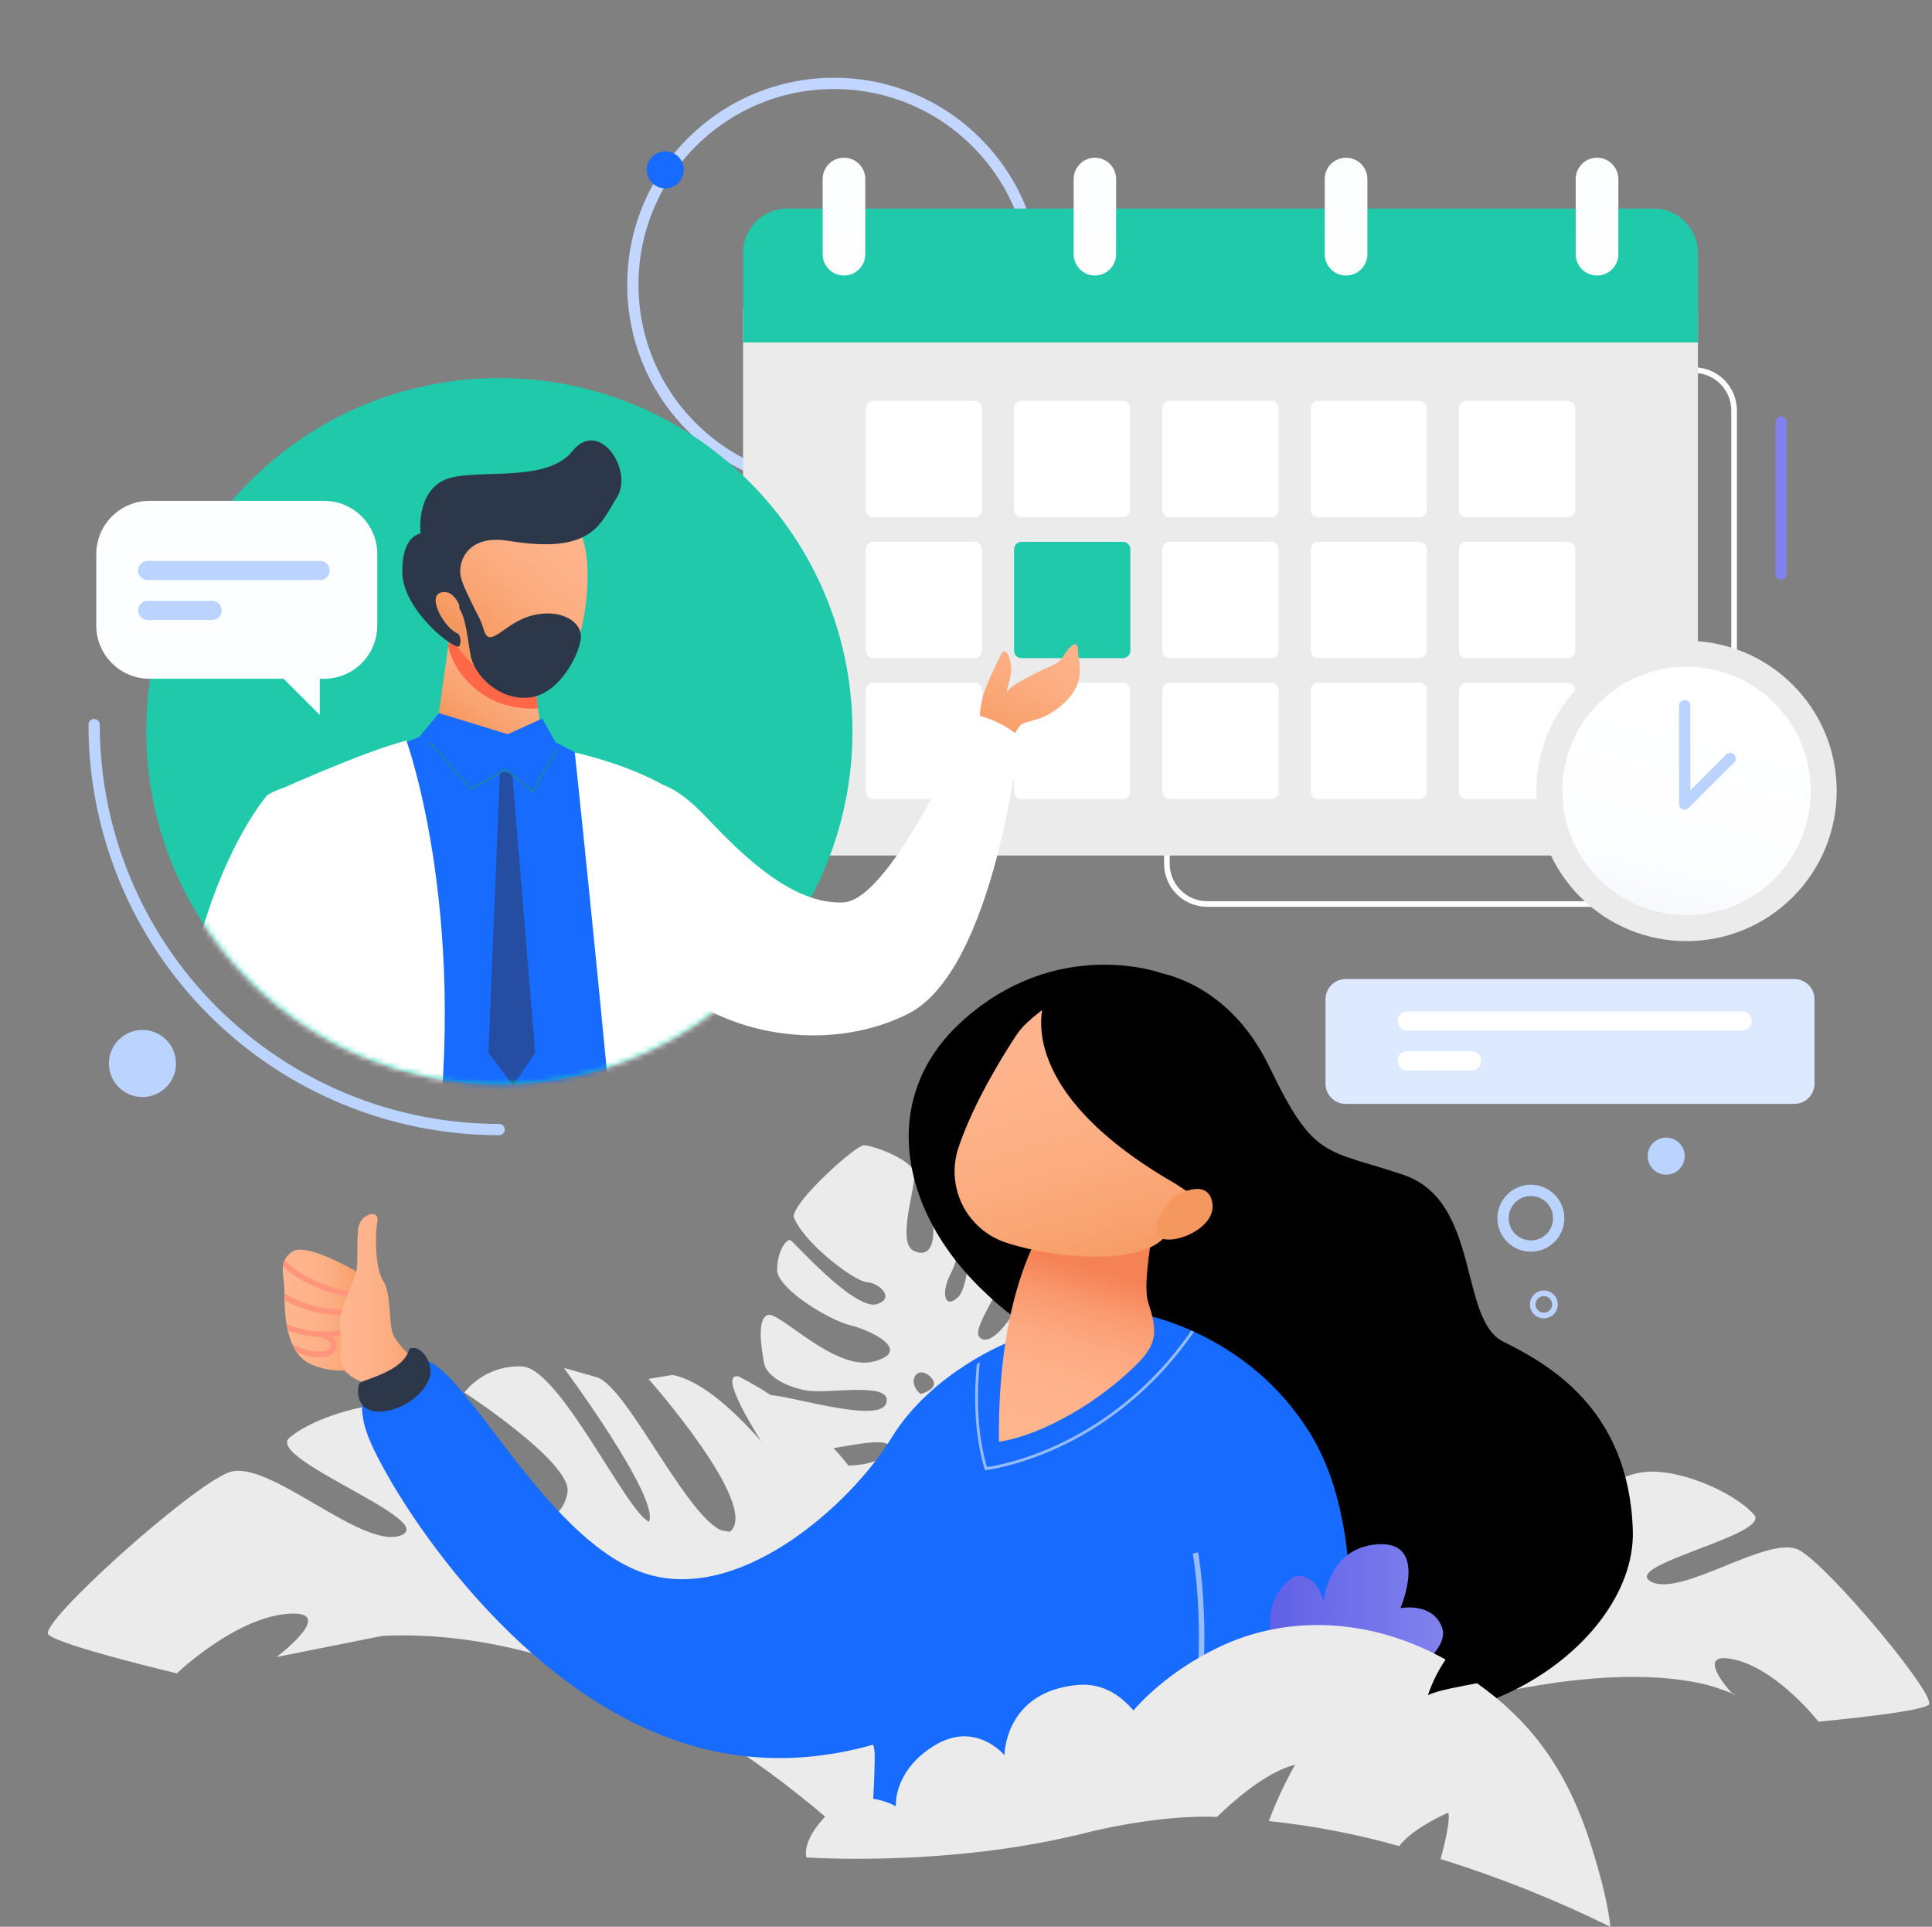 <svg width="343" height="342" viewBox="0 0 343 342" fill="none" xmlns="http://www.w3.org/2000/svg">
<rect x="0" y="0" width="343" height="342" fill="#808080" stroke="none"/>
<path d="M213.501 308.712C213.501 308.712 208.007 264.011 247.053 250.42C252.573 249.952 230.043 273.188 233.615 267.983C233.615 267.983 247.835 251.934 256.791 251.594L260.244 252.682C260.244 252.682 241.066 268.952 245.131 273.273C250.115 274.769 262.931 254.162 267.881 253.516L272.823 252.861C272.823 252.861 256.136 269.709 257.148 273.511C260.55 272.66 273.401 253.04 278.929 253.524C280.549 253.675 282.111 254.209 283.484 255.081C284.858 255.954 286.005 257.14 286.83 258.542C286.83 258.542 269.82 266.443 269.684 270.832C269.548 275.22 274.787 278.75 278.861 272.779C282.935 266.809 285.367 262.191 291.618 261.323C297.869 260.456 307.88 264.87 311.375 268.816C314.675 272.388 287.698 277.78 293.081 280.723C298.465 283.666 314.097 272.218 319.446 275.152C324.796 278.086 344.11 301.245 342.409 302.606C340.708 303.967 322.848 305.591 322.848 305.591C322.848 305.591 315.645 296.372 307.99 294.586C300.336 292.8 307.412 300.48 307.412 300.48L284.321 292.494L247.41 296.329L213.501 308.712Z" fill="#EBEBEB"/>
<path d="M222.365 314.674C222.365 314.674 209.114 317.599 202.531 308.414C195.949 299.229 198.389 299.765 199.784 297.596C201.179 295.427 209.497 305.871 210.458 303.549C211.419 301.228 200.303 294.466 199.682 291.166C199.061 287.867 199.121 283.172 201.383 282.704C203.645 282.236 224.848 301.483 229.67 298.974C234.492 296.465 224.788 288.896 219.6 286.557C214.413 284.218 204.819 283.078 206.648 281.046C208.476 279.013 216.173 268.884 238.515 271.69C245.004 275.16 245.702 291.728 248.993 291.821C252.285 291.915 242.257 273.349 245.115 273.298C247.973 273.247 249.257 272.949 250.754 277.21C252.251 281.471 254.003 292.451 259.259 292.229C264.515 292.008 254.436 276.725 257.558 276.53C260.679 276.334 266.437 277.669 268.053 280.076C269.669 282.483 268.903 290.784 273.079 290.426C277.255 290.069 271.795 281.726 276.243 282.662C280.691 283.597 308.561 301.151 308.561 301.151C308.561 301.151 288.201 287.305 222.365 314.674Z" fill="#EBEBEB"/>
<path d="M185.189 217.923C183.59 217.174 183.845 225.331 181.115 230.876C178.385 236.421 174.974 239.151 173.758 237.135C172.542 235.12 181.123 224.038 181.362 219.165C181.6 214.291 175.621 209.418 174.337 209.359C173.052 209.299 172.636 227.661 170.203 230.127C167.771 232.594 166.954 229.617 168.757 226.139C170.56 222.66 172.882 212.208 171.037 209.826C169.191 207.445 163.246 204.996 162.702 206.101C162.158 207.207 164.862 212.242 165.492 216.026C166.121 219.811 165.492 223.511 162.251 222.031C159.011 220.551 162.821 210.337 162.251 208.032C161.681 205.727 154.784 203.21 153.313 203.295C151.841 203.38 141.04 213.016 140.896 215.941C142.477 220.423 151.629 227.448 153.916 227.584C156.204 227.72 159.172 230.646 155.354 231.565C151.101 231.981 140.998 220.508 140.36 220.143C139.722 219.777 137.978 221.963 137.97 225.373C137.961 228.784 147.325 234.371 150.923 235.222C154.52 236.072 162.158 239.763 155.175 241.651C148.193 243.54 138.259 232.56 136.252 233.419C134.245 234.278 135.282 239.874 135.665 242.017C136.048 244.16 139.552 246.27 143.456 246.848C147.359 247.426 158.628 245.138 157.327 249.093C156.026 253.048 137.613 246.839 136.26 247.741C134.908 248.642 134.857 253.031 137.621 256.773C140.232 260.337 157.097 253.643 158.245 256.96C155.515 262.505 141.942 258.806 140.054 260.49C138.166 262.174 140.734 266.715 142.563 269.42C144.391 272.124 146.543 271.759 151.382 269.922C156.221 268.085 161.494 260.889 161.835 263.968C160.695 267.157 150.634 271.793 149.23 273.672C148.933 276.419 153.985 280.289 155.388 281.828C156.791 283.368 166.249 264.053 167.431 266.724C168.613 269.394 158.781 279.421 158.39 280.697C157.999 281.973 162.166 283.844 164.701 282.194C177.824 273.221 175 261.332 173.418 257.071C179.023 269.522 186.133 268.365 189.033 266.97C191.933 265.576 194.816 258.746 193.898 257.045C192.979 255.344 189.832 259.741 184.747 259.945C179.661 260.149 177.875 256.458 177.943 255.166C178.011 253.873 188.676 256.748 192.112 250.267C195.548 243.786 193.294 232.755 192.18 232.203C191.066 231.65 185.291 242.408 182.629 243.259C179.967 244.109 178.861 243.208 179.661 240.325C180.46 237.442 190.062 231.964 189.926 228.052C189.79 224.14 186.788 218.697 185.189 217.923ZM168.587 255.242C168.79 255.687 168.896 256.169 168.899 256.658C168.902 257.146 168.802 257.63 168.606 258.077C168.409 258.524 168.12 258.925 167.758 259.253C167.396 259.58 166.968 259.828 166.504 259.979C163.604 260.651 162.438 256.901 162.634 252.895C162.83 248.889 167.244 251.679 168.587 255.276V255.242ZM163.408 247.409C160.856 245.258 162.83 242.187 165.109 244.322C167.388 246.457 163.408 247.443 163.408 247.443V247.409Z" fill="#EBEBEB"/>
<path d="M173.345 75.792C187.298 61.839 187.298 39.217 173.345 25.264C159.392 11.311 136.77 11.311 122.817 25.264C108.864 39.217 108.864 61.84 122.817 75.792C136.77 89.745 159.392 89.745 173.345 75.792Z" stroke="#C2D6FF" stroke-width="2" stroke-linecap="round" stroke-linejoin="round"/>
<path d="M300.703 65.695H214.328C210.373 65.695 207.167 68.901 207.167 72.856V153.303C207.167 157.258 210.373 160.464 214.328 160.464H300.703C304.658 160.464 307.864 157.258 307.864 153.303V72.856C307.864 68.901 304.658 65.695 300.703 65.695Z" stroke="white" stroke-miterlimit="10"/>
<path d="M131.923 54.791V143.998C131.925 146.083 132.755 148.082 134.23 149.556C135.705 151.029 137.705 151.857 139.79 151.857H293.583C295.667 151.857 297.666 151.029 299.14 149.555C300.613 148.081 301.441 146.083 301.441 143.998V54.791H131.923Z" fill="#EBEBEB"/>
<path d="M293.583 37.016H139.79C137.703 37.016 135.702 37.845 134.227 39.32C132.752 40.796 131.923 42.797 131.923 44.883V60.787H301.441V44.883C301.441 42.798 300.614 40.798 299.14 39.323C297.667 37.848 295.668 37.018 293.583 37.016Z" fill="#1FC9AA"/>
<path d="M149.835 48.906C148.832 48.906 147.869 48.507 147.159 47.798C146.45 47.088 146.051 46.125 146.051 45.121V31.777C146.051 30.774 146.45 29.811 147.159 29.101C147.869 28.391 148.832 27.993 149.835 27.993C150.839 27.993 151.802 28.391 152.512 29.101C153.221 29.811 153.62 30.774 153.62 31.777V45.121C153.62 46.125 153.221 47.088 152.512 47.798C151.802 48.507 150.839 48.906 149.835 48.906Z" fill="url(#paint0_linear_5060_22033)"/>
<path d="M194.401 48.906C193.397 48.906 192.434 48.507 191.725 47.798C191.015 47.088 190.616 46.125 190.616 45.121V31.777C190.616 30.774 191.015 29.811 191.725 29.101C192.434 28.391 193.397 27.993 194.401 27.993C195.399 28.002 196.353 28.404 197.055 29.113C197.757 29.822 198.152 30.779 198.151 31.777V45.121C198.152 46.119 197.757 47.077 197.055 47.786C196.353 48.494 195.399 48.897 194.401 48.906Z" fill="url(#paint1_linear_5060_22033)"/>
<path d="M238.974 48.906C237.97 48.906 237.008 48.507 236.298 47.798C235.588 47.088 235.189 46.125 235.189 45.121V31.777C235.189 30.774 235.588 29.811 236.298 29.101C237.008 28.391 237.97 27.993 238.974 27.993C239.978 27.993 240.941 28.391 241.65 29.101C242.36 29.811 242.759 30.774 242.759 31.777V45.121C242.759 46.125 242.36 47.088 241.65 47.798C240.941 48.507 239.978 48.906 238.974 48.906Z" fill="url(#paint2_linear_5060_22033)"/>
<path d="M283.531 48.906C282.527 48.906 281.564 48.507 280.855 47.798C280.145 47.088 279.746 46.125 279.746 45.121V31.777C279.746 30.774 280.145 29.811 280.855 29.101C281.564 28.391 282.527 27.993 283.531 27.993C284.535 27.993 285.497 28.391 286.207 29.101C286.917 29.811 287.315 30.774 287.315 31.777V45.121C287.315 46.125 286.917 47.088 286.207 47.798C285.497 48.507 284.535 48.906 283.531 48.906Z" fill="url(#paint3_linear_5060_22033)"/>
<path d="M173.036 71.172H155.031C154.303 71.172 153.713 71.762 153.713 72.49V90.495C153.713 91.223 154.303 91.813 155.031 91.813H173.036C173.764 91.813 174.354 91.223 174.354 90.495V72.49C174.354 71.762 173.764 71.172 173.036 71.172Z" fill="white"/>
<path d="M199.358 71.172H181.353C180.625 71.172 180.035 71.762 180.035 72.49V90.495C180.035 91.223 180.625 91.813 181.353 91.813H199.358C200.086 91.813 200.676 91.223 200.676 90.495V72.49C200.676 71.762 200.086 71.172 199.358 71.172Z" fill="white"/>
<path d="M225.689 71.172H207.684C206.956 71.172 206.366 71.762 206.366 72.49V90.495C206.366 91.223 206.956 91.813 207.684 91.813H225.689C226.417 91.813 227.007 91.223 227.007 90.495V72.49C227.007 71.762 226.417 71.172 225.689 71.172Z" fill="white"/>
<path d="M252.011 71.172H234.007C233.279 71.172 232.688 71.762 232.688 72.49V90.495C232.688 91.223 233.279 91.813 234.007 91.813H252.011C252.74 91.813 253.33 91.223 253.33 90.495V72.49C253.33 71.762 252.74 71.172 252.011 71.172Z" fill="white"/>
<path d="M278.335 71.172H260.33C259.602 71.172 259.012 71.762 259.012 72.49V90.495C259.012 91.223 259.602 91.813 260.33 91.813H278.335C279.063 91.813 279.653 91.223 279.653 90.495V72.49C279.653 71.762 279.063 71.172 278.335 71.172Z" fill="white"/>
<path d="M173.036 96.176H155.031C154.303 96.176 153.713 96.766 153.713 97.494V115.499C153.713 116.227 154.303 116.817 155.031 116.817H173.036C173.764 116.817 174.354 116.227 174.354 115.499V97.494C174.354 96.766 173.764 96.176 173.036 96.176Z" fill="white"/>
<path d="M199.358 96.176H181.353C180.625 96.176 180.035 96.766 180.035 97.494V115.499C180.035 116.227 180.625 116.817 181.353 116.817H199.358C200.086 116.817 200.676 116.227 200.676 115.499V97.494C200.676 96.766 200.086 96.176 199.358 96.176Z" fill="#1FC9AA"/>
<path d="M225.689 96.176H207.684C206.956 96.176 206.366 96.766 206.366 97.494V115.499C206.366 116.227 206.956 116.817 207.684 116.817H225.689C226.417 116.817 227.007 116.227 227.007 115.499V97.494C227.007 96.766 226.417 96.176 225.689 96.176Z" fill="white"/>
<path d="M252.011 96.176H234.007C233.279 96.176 232.688 96.766 232.688 97.494V115.499C232.688 116.227 233.279 116.817 234.007 116.817H252.011C252.74 116.817 253.33 116.227 253.33 115.499V97.494C253.33 96.766 252.74 96.176 252.011 96.176Z" fill="white"/>
<path d="M278.335 96.176H260.33C259.602 96.176 259.012 96.766 259.012 97.494V115.499C259.012 116.227 259.602 116.817 260.33 116.817H278.335C279.063 116.817 279.653 116.227 279.653 115.499V97.494C279.653 96.766 279.063 96.176 278.335 96.176Z" fill="white"/>
<path d="M173.036 121.189H155.031C154.303 121.189 153.713 121.779 153.713 122.507V140.512C153.713 141.24 154.303 141.83 155.031 141.83H173.036C173.764 141.83 174.354 141.24 174.354 140.512V122.507C174.354 121.779 173.764 121.189 173.036 121.189Z" fill="white"/>
<path d="M199.358 121.189H181.353C180.625 121.189 180.035 121.779 180.035 122.507V140.512C180.035 141.24 180.625 141.83 181.353 141.83H199.358C200.086 141.83 200.676 141.24 200.676 140.512V122.507C200.676 121.779 200.086 121.189 199.358 121.189Z" fill="white"/>
<path d="M225.689 121.189H207.684C206.956 121.189 206.366 121.779 206.366 122.507V140.512C206.366 141.24 206.956 141.83 207.684 141.83H225.689C226.417 141.83 227.007 141.24 227.007 140.512V122.507C227.007 121.779 226.417 121.189 225.689 121.189Z" fill="white"/>
<path d="M252.011 121.189H234.007C233.279 121.189 232.688 121.779 232.688 122.507V140.512C232.688 141.24 233.279 141.83 234.007 141.83H252.011C252.74 141.83 253.33 141.24 253.33 140.512V122.507C253.33 121.779 252.74 121.189 252.011 121.189Z" fill="white"/>
<path d="M278.335 121.189H260.33C259.602 121.189 259.012 121.779 259.012 122.507V140.512C259.012 141.24 259.602 141.83 260.33 141.83H278.335C279.063 141.83 279.653 141.24 279.653 140.512V122.507C279.653 121.779 279.063 121.189 278.335 121.189Z" fill="white"/>
<path d="M88.608 200.496C69.543 200.496 51.259 192.924 37.776 179.446C24.293 165.968 16.715 147.686 16.708 128.622" stroke="#BBD4FF" stroke-width="2" stroke-linecap="round" stroke-linejoin="round"/>
<path d="M316.207 74.905V101.891" stroke="#8182EE" stroke-width="2" stroke-linecap="round" stroke-linejoin="round"/>
<path d="M318.554 173.782H238.914C236.932 173.782 235.325 175.389 235.325 177.372V192.349C235.325 194.331 236.932 195.938 238.914 195.938H318.554C320.536 195.938 322.143 194.331 322.143 192.349V177.372C322.143 175.389 320.536 173.782 318.554 173.782Z" fill="#DCE9FF"/>
<path d="M309.3 182.925H249.826C249.375 182.925 248.942 182.746 248.623 182.427C248.304 182.108 248.125 181.676 248.125 181.224C248.125 180.773 248.304 180.341 248.623 180.022C248.942 179.703 249.375 179.523 249.826 179.523H309.3C309.751 179.523 310.184 179.703 310.503 180.022C310.822 180.341 311.001 180.773 311.001 181.224C311.001 181.676 310.822 182.108 310.503 182.427C310.184 182.746 309.751 182.925 309.3 182.925Z" fill="white"/>
<path d="M261.256 190.001H249.826C249.375 190.001 248.942 189.822 248.623 189.503C248.304 189.184 248.125 188.751 248.125 188.3C248.125 187.849 248.304 187.417 248.623 187.098C248.942 186.779 249.375 186.599 249.826 186.599H261.256C261.708 186.599 262.14 186.779 262.459 187.098C262.778 187.417 262.957 187.849 262.957 188.3C262.957 188.751 262.778 189.184 262.459 189.503C262.14 189.822 261.708 190.001 261.256 190.001Z" fill="white"/>
<path d="M318.274 159.24C328.683 148.831 328.683 131.955 318.274 121.546C307.864 111.137 290.988 111.137 280.579 121.546C270.17 131.955 270.17 148.831 280.579 159.24C290.988 169.65 307.864 169.65 318.274 159.24Z" fill="#EBEBEB"/>
<path d="M315.015 155.981C323.623 147.372 323.623 133.414 315.015 124.805C306.406 116.196 292.448 116.196 283.839 124.805C275.23 133.414 275.23 147.372 283.839 155.981C292.448 164.59 306.406 164.59 315.015 155.981Z" fill="url(#paint4_linear_5060_22033)"/>
<path d="M299.095 125.254V142.697L307.157 134.635" stroke="#BBD4FF" stroke-width="2" stroke-linecap="round" stroke-linejoin="round"/>
<path d="M276.727 216.222C276.729 217.2 276.441 218.156 275.899 218.969C275.357 219.783 274.586 220.418 273.683 220.793C272.78 221.168 271.786 221.267 270.827 221.078C269.868 220.888 268.987 220.418 268.295 219.727C267.603 219.037 267.132 218.156 266.94 217.198C266.749 216.239 266.846 215.245 267.22 214.341C267.594 213.438 268.227 212.666 269.04 212.122C269.853 211.579 270.808 211.289 271.786 211.289C273.095 211.289 274.351 211.808 275.277 212.733C276.203 213.658 276.725 214.913 276.727 216.222Z" stroke="#BBD4FF" stroke-width="2" stroke-linecap="round" stroke-linejoin="round"/>
<path d="M276.064 231.531C276.064 231.921 275.949 232.302 275.732 232.627C275.515 232.951 275.207 233.204 274.846 233.353C274.486 233.503 274.089 233.542 273.706 233.466C273.324 233.39 272.972 233.202 272.696 232.926C272.42 232.65 272.232 232.298 272.156 231.915C272.08 231.533 272.119 231.136 272.268 230.775C272.418 230.415 272.671 230.107 272.995 229.89C273.32 229.673 273.701 229.557 274.091 229.557C274.615 229.557 275.116 229.765 275.486 230.135C275.857 230.505 276.064 231.007 276.064 231.531Z" stroke="#BBD4FF" stroke-linecap="round" stroke-linejoin="round"/>
<path d="M31.243 188.768C31.243 189.946 30.894 191.097 30.239 192.076C29.585 193.055 28.655 193.818 27.568 194.269C26.48 194.719 25.283 194.837 24.128 194.607C22.973 194.378 21.912 193.811 21.08 192.978C20.247 192.145 19.68 191.085 19.45 189.93C19.221 188.775 19.338 187.578 19.789 186.49C20.24 185.402 21.003 184.472 21.982 183.818C22.961 183.164 24.112 182.815 25.289 182.815C26.868 182.815 28.383 183.442 29.499 184.559C30.616 185.675 31.243 187.189 31.243 188.768Z" fill="#BBD4FF"/>
<path d="M121.403 30.153C121.403 30.804 121.21 31.44 120.848 31.981C120.487 32.523 119.973 32.944 119.371 33.194C118.77 33.443 118.108 33.508 117.47 33.381C116.831 33.254 116.245 32.94 115.784 32.48C115.324 32.02 115.011 31.433 114.884 30.795C114.757 30.156 114.822 29.495 115.071 28.893C115.32 28.292 115.742 27.778 116.283 27.416C116.824 27.054 117.461 26.861 118.112 26.861C118.985 26.861 119.822 27.208 120.439 27.825C121.056 28.443 121.403 29.28 121.403 30.153Z" fill="#176CFF"/>
<path d="M299.103 205.216C299.103 205.867 298.91 206.504 298.549 207.045C298.187 207.586 297.673 208.008 297.071 208.257C296.47 208.506 295.808 208.572 295.17 208.445C294.531 208.318 293.945 208.004 293.485 207.544C293.024 207.083 292.711 206.497 292.584 205.859C292.457 205.22 292.522 204.558 292.771 203.957C293.02 203.355 293.442 202.841 293.983 202.48C294.525 202.118 295.161 201.925 295.812 201.925C296.685 201.925 297.522 202.272 298.139 202.889C298.756 203.506 299.103 204.343 299.103 205.216Z" fill="#BBD4FF"/>
<path d="M161.129 319.547C161.129 319.547 175.357 267.251 131.183 244.33C124.694 242.817 147.495 274.37 144.178 267.557C144.178 267.557 129.992 245.997 119.378 244.05L115.126 244.756C115.126 244.756 135.18 267.387 129.584 271.886C123.393 272.805 111.664 246.057 105.89 244.433L100.106 242.8C100.106 242.8 117.116 265.763 115.228 270.1C111.299 268.535 99.392 242.885 92.716 242.544C90.761 242.444 88.81 242.81 87.025 243.613C85.24 244.416 83.671 245.633 82.45 247.163C82.45 247.163 101.373 259.503 100.761 264.751C100.149 269.998 93.336 273.306 89.484 265.49C85.631 257.675 83.53 251.755 76.242 249.646C68.953 247.537 56.255 251.075 51.416 255.174C46.874 258.865 78.087 269.93 71.164 272.533C64.241 275.135 47.546 258.746 40.623 261.349C33.7 263.951 6.791 288.198 8.577 290.112C10.363 292.026 31.396 297.018 31.396 297.018C31.396 297.018 41.559 287.271 50.957 286.463C60.355 285.655 49.086 294.118 49.086 294.118L79.516 288.037L122.831 298.966L161.129 319.547Z" fill="#EBEBEB"/>
<path d="M149.545 325.084C149.545 325.084 164.854 330.85 174.209 321.044C183.564 311.238 180.63 311.442 179.312 308.627C177.994 305.812 166.317 316.817 165.568 313.908C164.82 311 179.236 304.783 180.545 300.981C181.855 297.179 182.586 291.549 179.95 290.605C177.313 289.661 148.822 308.967 143.524 305.148C138.225 301.33 151.067 293.999 157.65 292.093C164.233 290.188 175.859 290.495 174.031 287.756C172.202 285.017 164.777 271.597 137.681 271.104C129.355 274.123 125.672 293.743 121.734 293.284C117.796 292.825 132.935 272.43 129.542 271.886C126.148 271.342 124.668 270.755 122.151 275.577C119.634 280.399 115.653 293.174 109.394 291.991C103.134 290.809 117.805 274.352 114.097 273.578C110.389 272.804 103.321 273.417 100.991 276.002C98.661 278.588 98.091 288.606 93.218 287.475C88.344 286.344 96.245 277.329 90.785 277.669C85.325 278.009 49.111 294.135 49.111 294.135C49.111 294.135 91.882 274.182 149.545 325.084Z" fill="#EBEBEB"/>
<path d="M179.321 238.122C179.321 238.122 165.5 243.386 158.263 255.233C151.025 267.081 130.622 285.511 113.51 278.928C96.398 272.345 82.578 242.731 75.332 241.413C68.086 240.095 61.511 245.359 65.466 255.233C69.421 265.107 92.444 302.622 125.357 310.515C158.271 318.407 184.585 293.403 184.585 293.403C184.585 293.403 197.087 250.632 179.321 238.122Z" fill="#176CFF"/>
<path d="M203.671 172.311C203.671 172.311 217.491 172.966 225.392 189.423C233.293 205.88 235.258 203.881 249.087 208.508C262.916 213.134 258.953 234.175 266.854 238.122C274.755 242.068 289.23 249.969 289.885 271.69C290.54 293.412 254.351 317.098 223.419 298.013C192.487 278.928 196.433 255.233 189.851 244.05C183.268 232.866 175.392 234.175 170.766 222.328C166.139 210.481 176.03 200.607 176.719 194.033C177.408 187.458 185.241 167.744 203.671 172.311Z" fill="black"/>
<path d="M205.804 172.609C205.804 172.609 187.374 166.094 170.645 181.403C153.916 196.711 161.29 220.236 180.29 233.844C195.879 225.628 210.907 176.861 210.907 176.861L205.804 172.609Z" fill="black"/>
<path d="M232.791 254.74C221.437 235.987 201.697 233.027 201.697 233.027C192.342 231.046 178.496 237.467 172.576 242.893C166.657 248.319 161.716 267.557 161.716 267.557C161.716 267.557 148.882 284.83 148.882 292.731C148.882 300.632 155.294 307.045 155.294 311.442C155.294 314.844 155.014 323.961 153.781 329.421C168.969 329.427 184.089 327.396 198.737 323.383C218.656 317.923 230.732 305.659 239.697 290.282C240.071 279.523 239.101 265.159 232.791 254.74Z" fill="#176CFF"/>
<path opacity="0.54" d="M211.979 236.378L211.52 236.166C197.224 256.866 177.424 260.098 175.221 260.396C173.274 253.847 173.461 246.609 173.954 241.736L173.41 242.178C172.951 247.137 172.84 254.281 174.805 260.736L174.864 260.932H175.068C175.298 260.889 196.764 258.474 211.979 236.378Z" fill="white"/>
<path d="M186.543 215.822C186.543 215.822 177.026 226.734 177.349 255.897C182.834 255.208 193.312 250.607 201.894 242.085C205.508 238.487 205.491 236.131 203.867 231.258C203.068 228.877 203.816 222.932 205.032 216.188C204.956 206.467 186.543 215.822 186.543 215.822Z" fill="url(#paint5_linear_5060_22033)"/>
<path d="M180.291 183.963C178.156 187.203 172.823 195.742 170.17 203.686C169.611 205.344 169.384 207.095 169.503 208.841C169.623 210.587 170.085 212.291 170.864 213.858C171.643 215.425 172.723 216.822 174.043 217.971C175.363 219.119 176.896 219.996 178.556 220.551C188.583 223.8 203.109 224.387 206.97 219.326C212.703 211.816 225.596 199.102 217.066 185.239C208.782 171.767 194.953 169.99 182.315 181.539C181.543 182.261 180.863 183.075 180.291 183.963Z" fill="url(#paint6_linear_5060_22033)"/>
<path d="M185.505 177.457C185.505 177.457 178.701 192.859 208.629 210.081L212.448 212.573C212.448 212.573 222.815 204.647 221.114 193.505C219.413 182.364 213.349 177.15 207.583 173.561C201.817 169.972 188.515 174.072 185.505 177.457Z" fill="black"/>
<path d="M208.297 212.445C208.297 212.445 214.463 208.652 215.237 213.542C216.011 218.433 206.962 221.537 205.567 219.266C204.172 216.995 208.297 212.445 208.297 212.445Z" fill="url(#paint7_linear_5060_22033)"/>
<path opacity="0.54" d="M209.504 319.411C216.674 297.451 212.762 275.824 212.711 275.543L211.758 275.756C211.809 276.028 215.772 297.996 208.288 319.981L209.504 319.411Z" fill="white"/>
<path d="M64.829 226.564C64.829 226.564 54.691 220.381 51.969 222.116C49.248 223.851 50.49 226.317 50.49 229.277C50.49 232.237 50.49 240.155 55.184 242.136C57.825 243.322 60.788 243.583 63.596 242.876L64.829 226.564Z" fill="url(#paint8_linear_5060_22033)"/>
<path d="M62.073 235.613C60.431 236.166 58.702 236.414 56.97 236.344H56.894C54.855 236.252 52.844 235.829 50.94 235.094C51.008 235.477 51.085 235.859 51.179 236.234C53.028 236.892 54.966 237.264 56.928 237.339C57.387 237.441 58.782 237.833 58.705 238.887C58.693 239.039 58.639 239.185 58.551 239.309C58.463 239.433 58.343 239.531 58.204 239.593C57.191 240.154 54.895 240.061 51.978 238.641C52.214 239.146 52.498 239.628 52.828 240.078C54.049 240.589 55.351 240.877 56.673 240.928C57.383 240.955 58.089 240.8 58.722 240.478C59.004 240.335 59.244 240.122 59.419 239.86C59.595 239.598 59.7 239.295 59.726 238.981C59.754 238.662 59.705 238.342 59.583 238.046C59.462 237.75 59.272 237.487 59.029 237.28C60.208 237.177 61.37 236.932 62.49 236.548L62.073 235.613Z" fill="#FF957A"/>
<path d="M50.557 223.646C50.398 224.008 50.297 224.393 50.26 224.786C51.842 226.368 55.456 228.979 63.017 230.51L63.213 229.54C55.074 227.899 51.706 224.948 50.557 223.646Z" fill="#FF957A"/>
<path d="M62.023 233.359L61.946 232.372C57.933 232.63 53.936 231.657 50.49 229.583C50.49 229.923 50.49 230.306 50.49 230.739C53.53 232.468 56.961 233.39 60.458 233.418C60.977 233.418 61.495 233.401 62.023 233.359Z" fill="#FF957A"/>
<path d="M75.68 243.369C75.68 243.369 70.484 238.921 69.727 236.693C68.97 234.465 69.48 229.532 68.026 227.337C66.572 225.143 66.538 218.935 67.031 216.706C67.278 214.487 63.825 215.473 63.578 218.195C63.331 220.916 63.578 223.136 63.323 225.356C63.068 227.576 59.87 232.279 60.363 235.987C60.856 239.695 59.615 242.17 61.843 243.896C62.955 244.857 64.336 245.451 65.798 245.597L68.519 248.812L75.68 243.369Z" fill="url(#paint9_linear_5060_22033)"/>
<path d="M63.774 245.606C63.978 244.9 71.667 243.633 72.653 239.44C74.354 238.453 76.855 241.413 76.361 244.126C75.868 246.839 71.913 250.3 67.72 250.547C63.527 250.794 63.247 247.341 63.774 245.606Z" fill="#2C374A"/>
<path d="M132.985 174.122C157.467 149.64 157.467 109.948 132.985 85.466C108.503 60.984 68.811 60.985 44.329 85.466C19.847 109.948 19.847 149.64 44.329 174.122C68.811 198.604 108.503 198.604 132.985 174.122Z" fill="#1FC9AA"/>
<path d="M173.869 128.307C173.901 126.462 174.187 124.631 174.72 122.864C175.628 120.498 176.673 118.186 177.849 115.941C178.836 114.623 179.661 117.753 179.499 119.403C179.338 121.053 178.504 122.702 178.836 123.034L179.168 123.357C179.168 123.357 177.186 123.034 182.136 120.389C187.086 117.744 187.902 118.084 188.889 116.273C190.045 114.461 191.364 113.466 191.364 115.422C191.364 117.378 193.014 120.695 189.22 124.489C185.427 128.282 181.966 127.788 181.141 128.741C180.615 129.398 180.172 130.118 179.823 130.884L173.869 128.307Z" fill="url(#paint10_linear_5060_22033)"/>
<path d="M115.892 139.075C115.892 139.075 118.971 138.224 125.57 145.232C132.17 152.24 140.956 160.617 149.741 160.175C158.527 159.733 172.636 126.768 172.636 126.768C175.717 127.338 178.595 128.701 180.988 130.723C180.988 130.723 176.693 172.184 161.206 179.957C147.998 186.583 130.435 184.354 119.447 175.127C108.459 165.899 97.436 139.959 115.892 139.075Z" fill="white"/>
<mask id="mask0_5060_22033" style="mask-type:luminance" maskUnits="userSpaceOnUse" x="25" y="67" width="127" height="126">
<path d="M132.984 174.122C157.466 149.641 157.466 109.948 132.984 85.466C108.502 60.985 68.81 60.985 44.328 85.466C19.846 109.948 19.846 149.641 44.328 174.122C68.81 198.604 108.502 198.604 132.984 174.122Z" fill="white"/>
</mask>
<g mask="url(#mask0_5060_22033)">
<path d="M93.761 111.731L96.27 131.769H77.168L80.612 107.351L93.761 111.731Z" fill="url(#paint11_linear_5060_22033)"/>
<path d="M94.033 113.883L80.23 110.115L79.575 114.725C80.153 117.149 81.914 121.316 87.315 124.208C89.877 125.393 92.695 125.922 95.513 125.747L94.033 113.883Z" fill="#FF6746"/>
<path d="M75.263 102.061C76.011 110.047 86.319 123.944 94.339 123.196C102.359 122.447 104.945 107.326 104.188 99.34C104.053 97.407 103.532 95.522 102.657 93.794C101.783 92.066 100.571 90.53 99.094 89.277C97.617 88.025 95.904 87.08 94.057 86.498C92.209 85.917 90.264 85.711 88.336 85.892C86.408 86.074 84.535 86.639 82.829 87.555C81.122 88.471 79.616 89.719 78.398 91.225C77.181 92.732 76.277 94.466 75.74 96.327C75.203 98.188 75.044 100.138 75.271 102.061H75.263Z" fill="url(#paint12_linear_5060_22033)"/>
<path d="M74.667 94.705C74.667 94.705 73.816 87.654 78.74 85.264C83.665 82.874 96.83 86.064 101.593 80.102C106.356 74.14 112.53 83.504 109.545 88.249C106.56 92.995 105.208 98.455 90.273 95.997C82.916 94.807 81.326 99.773 81.768 102.155C82.21 104.536 84.745 108.516 84.745 109.512C84.745 110.507 83.154 110.507 82.559 109.707C81.964 108.908 81.173 104.545 78.392 105.14C75.611 105.735 78.987 111.697 81.368 112.488C81.583 112.806 81.714 113.174 81.748 113.556C81.782 113.938 81.719 114.323 81.564 114.674C80.969 115.669 71.63 108.516 71.435 101.764C71.239 95.011 74.667 94.705 74.667 94.705Z" fill="#2C374A"/>
<path d="M96.27 127.542L90.138 130.323L77.933 126.572L74.412 130.824C74.412 130.824 50.701 139.746 50.224 142.093C49.748 144.441 61.97 212.046 61.97 212.046V217.217H115.958L116.851 141.124L98.643 131.768L96.27 127.542Z" fill="#176CFF"/>
<path d="M83.257 106.722C84.473 108.252 85.377 110.006 85.919 111.884C87.016 115.329 89.517 110.481 94.526 109.231C99.535 107.98 103.295 110.319 103.133 113.143C102.971 115.966 99.323 123.349 93.871 123.825C88.42 124.301 84.201 119.717 83.572 116.426C82.942 113.134 82.789 110.013 81.539 107.972C81.378 106.101 83.257 106.722 83.257 106.722Z" fill="#2C374A"/>
<path d="M90.946 137.246L95.011 186.863L91.099 192.655L86.719 186.863L88.751 136.931L90.946 137.246Z" fill="#254DA1"/>
<path d="M72.15 131.454C72.15 131.454 84.057 164.096 76.403 211.901C68.749 259.707 65.194 308.508 65.194 308.508C65.194 308.508 40.13 308.831 33.87 307.181C33.87 307.181 41.78 261.357 48.048 227.397C54.316 193.437 53.652 196.406 53.652 195.419C53.652 194.432 49.698 156.841 49.698 156.841L47.401 141.158C47.401 141.158 64.232 133.436 72.15 131.454Z" fill="white"/>
<path d="M102.045 133.546C102.045 133.546 116.554 269.377 116.554 310.26H139.415C139.415 310.26 136.336 254.876 129.745 227.618C123.154 200.36 118.306 139.678 118.306 139.678C118.306 139.678 113.033 136.183 102.045 133.546Z" fill="white"/>
<path d="M76.267 131.785L83.683 140.027L89.781 136.565L94.569 140.528L98.856 132.942" stroke="#218498" stroke-width="0.25" stroke-miterlimit="10"/>
<path d="M47.435 141.158C47.435 141.158 30.825 159.92 30.825 203.005C30.825 245.64 31.489 250.913 31.489 250.913H41.38C41.38 250.913 45.777 211.357 48.847 193.769C51.917 176.181 67.753 165.193 66.435 152.01C65.117 138.828 53.499 137.339 47.435 141.158Z" fill="white"/>
<path d="M118.306 139.678C118.306 139.678 127.355 144.288 129.907 166.97L132.458 189.652L113.467 190.214L118.306 139.678Z" fill="white"/>
</g>
<path d="M57.481 88.896H26.549C24.041 88.896 21.635 89.892 19.862 91.666C18.088 93.439 17.092 95.845 17.092 98.353V111.025C17.092 113.533 18.088 115.939 19.862 117.713C21.635 119.486 24.041 120.483 26.549 120.483H50.363L56.775 126.904V120.483H57.515C58.758 120.484 59.989 120.24 61.137 119.765C62.285 119.29 63.329 118.594 64.208 117.716C65.087 116.837 65.785 115.794 66.26 114.646C66.736 113.498 66.981 112.268 66.981 111.025V98.353C66.981 97.108 66.735 95.874 66.257 94.724C65.779 93.574 65.079 92.529 64.196 91.65C63.313 90.772 62.266 90.076 61.114 89.603C59.961 89.13 58.727 88.89 57.481 88.896Z" fill="#FDFEFF"/>
<path d="M56.825 102.963H26.208C25.757 102.963 25.324 102.784 25.005 102.465C24.686 102.146 24.507 101.713 24.507 101.262C24.507 100.811 24.686 100.378 25.005 100.059C25.324 99.74 25.757 99.561 26.208 99.561H56.825C57.276 99.561 57.709 99.74 58.028 100.059C58.347 100.378 58.526 100.811 58.526 101.262C58.526 101.713 58.347 102.146 58.028 102.465C57.709 102.784 57.276 102.963 56.825 102.963Z" fill="#BBD4FF"/>
<path d="M37.656 110.039H26.225C25.774 110.039 25.342 109.86 25.023 109.541C24.704 109.222 24.524 108.789 24.524 108.338C24.524 107.887 24.704 107.454 25.023 107.135C25.342 106.816 25.774 106.637 26.225 106.637H37.656C38.107 106.637 38.54 106.816 38.859 107.135C39.178 107.454 39.357 107.887 39.357 108.338C39.357 108.789 39.178 109.222 38.859 109.541C38.54 109.86 38.107 110.039 37.656 110.039Z" fill="#BBD4FF"/>
<path d="M208.271 319.981C208.271 319.981 204.41 297.945 191.372 299.076C178.334 300.207 178.326 311.553 178.326 311.553C178.326 311.553 173.223 305.31 165.858 309.852C158.492 314.393 159.054 320.619 159.054 320.619C159.054 320.619 152.25 316.656 147.147 321.758C142.044 326.861 143.175 329.693 143.175 329.693C143.175 329.693 180.954 332.364 208.271 319.981Z" fill="#EBEBEB"/>
<path d="M226.522 293.948C226.522 293.948 222.551 284.312 229.924 279.77C233.896 279.209 235.027 284.312 235.027 284.312C235.027 284.312 235.597 274.667 244.663 274.106C253.729 273.545 248.635 285.443 248.635 285.443C248.635 285.443 254.308 284.312 256.009 288.845C257.71 293.378 247.419 299.187 247.419 299.187L226.522 293.948Z" fill="url(#paint13_linear_5060_22033)"/>
<path d="M229.925 313.228C228.119 316.442 226.561 319.788 225.264 323.238C233.097 324.055 240.845 325.543 248.423 327.686C250.268 325.135 254.895 322.694 257.14 321.733C257.447 323.255 256.596 326.921 255.754 329.974C266.099 333.19 276.177 337.211 285.895 342C285.223 335.196 281.643 325.05 281.643 325.05C277.441 313.058 271.105 305.038 262.218 298.77C259.819 299.263 255.414 299.943 253.5 300.896C254.26 298.657 255.315 296.529 256.639 294.568C243.813 287.382 228.743 286.251 215.943 292.587C192.299 304.281 190.709 325.807 190.709 325.807C198.414 323.859 207.906 322.175 216.07 322.498C218.367 320.253 224.516 314.58 229.925 313.228Z" fill="#EBEBEB"/>
<defs>
<linearGradient id="paint0_linear_5060_22033" x1="149.835" y1="-1.434" x2="149.835" y2="70.083" gradientUnits="userSpaceOnUse">
<stop stop-color="#D8E2F6"/>
<stop offset="0.01" stop-color="#DAE3F6"/>
<stop offset="0.12" stop-color="#EBF0FA"/>
<stop offset="0.26" stop-color="#F6F9FD"/>
<stop offset="0.46" stop-color="#FDFEFF"/>
<stop offset="1" stop-color="white"/>
</linearGradient>
<linearGradient id="paint1_linear_5060_22033" x1="194.401" y1="-1.434" x2="194.401" y2="70.083" gradientUnits="userSpaceOnUse">
<stop stop-color="#D8E2F6"/>
<stop offset="0.01" stop-color="#DAE3F6"/>
<stop offset="0.12" stop-color="#EBF0FA"/>
<stop offset="0.26" stop-color="#F6F9FD"/>
<stop offset="0.46" stop-color="#FDFEFF"/>
<stop offset="1" stop-color="white"/>
</linearGradient>
<linearGradient id="paint2_linear_5060_22033" x1="238.966" y1="-1.434" x2="238.966" y2="70.083" gradientUnits="userSpaceOnUse">
<stop stop-color="#D8E2F6"/>
<stop offset="0.01" stop-color="#DAE3F6"/>
<stop offset="0.12" stop-color="#EBF0FA"/>
<stop offset="0.26" stop-color="#F6F9FD"/>
<stop offset="0.46" stop-color="#FDFEFF"/>
<stop offset="1" stop-color="white"/>
</linearGradient>
<linearGradient id="paint3_linear_5060_22033" x1="283.531" y1="-1.434" x2="283.531" y2="70.083" gradientUnits="userSpaceOnUse">
<stop stop-color="#D8E2F6"/>
<stop offset="0.01" stop-color="#DAE3F6"/>
<stop offset="0.12" stop-color="#EBF0FA"/>
<stop offset="0.26" stop-color="#F6F9FD"/>
<stop offset="0.46" stop-color="#FDFEFF"/>
<stop offset="1" stop-color="white"/>
</linearGradient>
<linearGradient id="paint4_linear_5060_22033" x1="291.253" y1="174.94" x2="303.202" y2="124.438" gradientUnits="userSpaceOnUse">
<stop stop-color="#D8E2F6"/>
<stop offset="0.01" stop-color="#DAE3F6"/>
<stop offset="0.12" stop-color="#EBF0FA"/>
<stop offset="0.26" stop-color="#F6F9FD"/>
<stop offset="0.46" stop-color="#FDFEFF"/>
<stop offset="1" stop-color="white"/>
</linearGradient>
<linearGradient id="paint5_linear_5060_22033" x1="186.653" y1="254.519" x2="194.843" y2="225.441" gradientUnits="userSpaceOnUse">
<stop stop-color="#FFB58E"/>
<stop offset="0.3" stop-color="#FEB28B"/>
<stop offset="0.55" stop-color="#FDA981"/>
<stop offset="0.77" stop-color="#FA9A70"/>
<stop offset="0.97" stop-color="#F68558"/>
<stop offset="1" stop-color="#F58255"/>
</linearGradient>
<linearGradient id="paint6_linear_5060_22033" x1="186.125" y1="172.345" x2="201.927" y2="225.654" gradientUnits="userSpaceOnUse">
<stop stop-color="#FFB58E"/>
<stop offset="0.33" stop-color="#FEB38B"/>
<stop offset="0.59" stop-color="#FCAD81"/>
<stop offset="0.83" stop-color="#F9A370"/>
<stop offset="1" stop-color="#F5985F"/>
</linearGradient>
<linearGradient id="paint7_linear_5060_22033" x1="208.442" y1="178.137" x2="209.922" y2="208.746" gradientUnits="userSpaceOnUse">
<stop stop-color="#FFB58E"/>
<stop offset="0.33" stop-color="#FEB38B"/>
<stop offset="0.59" stop-color="#FCAD81"/>
<stop offset="0.83" stop-color="#F9A370"/>
<stop offset="1" stop-color="#F5985F"/>
</linearGradient>
<linearGradient id="paint8_linear_5060_22033" x1="50.209" y1="232.534" x2="64.829" y2="232.534" gradientUnits="userSpaceOnUse">
<stop stop-color="#FFB58E"/>
<stop offset="0.33" stop-color="#FEB38B"/>
<stop offset="0.59" stop-color="#FCAD81"/>
<stop offset="0.83" stop-color="#F9A370"/>
<stop offset="1" stop-color="#F5985F"/>
</linearGradient>
<linearGradient id="paint9_linear_5060_22033" x1="60.329" y1="232.126" x2="75.706" y2="232.126" gradientUnits="userSpaceOnUse">
<stop stop-color="#FFB58E"/>
<stop offset="0.33" stop-color="#FEB38B"/>
<stop offset="0.59" stop-color="#FCAD81"/>
<stop offset="0.83" stop-color="#F9A370"/>
<stop offset="1" stop-color="#F5985F"/>
</linearGradient>
<linearGradient id="paint10_linear_5060_22033" x1="193.184" y1="102.248" x2="176.897" y2="133.351" gradientUnits="userSpaceOnUse">
<stop stop-color="#FFB58E"/>
<stop offset="0.33" stop-color="#FEB38B"/>
<stop offset="0.59" stop-color="#FCAD81"/>
<stop offset="0.83" stop-color="#F9A370"/>
<stop offset="1" stop-color="#F5985F"/>
</linearGradient>
<linearGradient id="paint11_linear_5060_22033" x1="95.964" y1="108.27" x2="82.143" y2="129.005" gradientUnits="userSpaceOnUse">
<stop stop-color="#FFB58E"/>
<stop offset="0.33" stop-color="#FEB38B"/>
<stop offset="0.59" stop-color="#FCAD81"/>
<stop offset="0.83" stop-color="#F9A370"/>
<stop offset="1" stop-color="#F5985F"/>
</linearGradient>
<linearGradient id="paint12_linear_5060_22033" x1="104.945" y1="86.591" x2="83.224" y2="112.752" gradientUnits="userSpaceOnUse">
<stop stop-color="#FFB58E"/>
<stop offset="0.33" stop-color="#FEB38B"/>
<stop offset="0.59" stop-color="#FCAD81"/>
<stop offset="0.83" stop-color="#F9A370"/>
<stop offset="1" stop-color="#F5985F"/>
</linearGradient>
<linearGradient id="paint13_linear_5060_22033" x1="225.459" y1="286.634" x2="256.196" y2="286.634" gradientUnits="userSpaceOnUse">
<stop stop-color="#6060E7"/>
<stop offset="1" stop-color="#8182EE"/>
</linearGradient>
</defs>
</svg>
